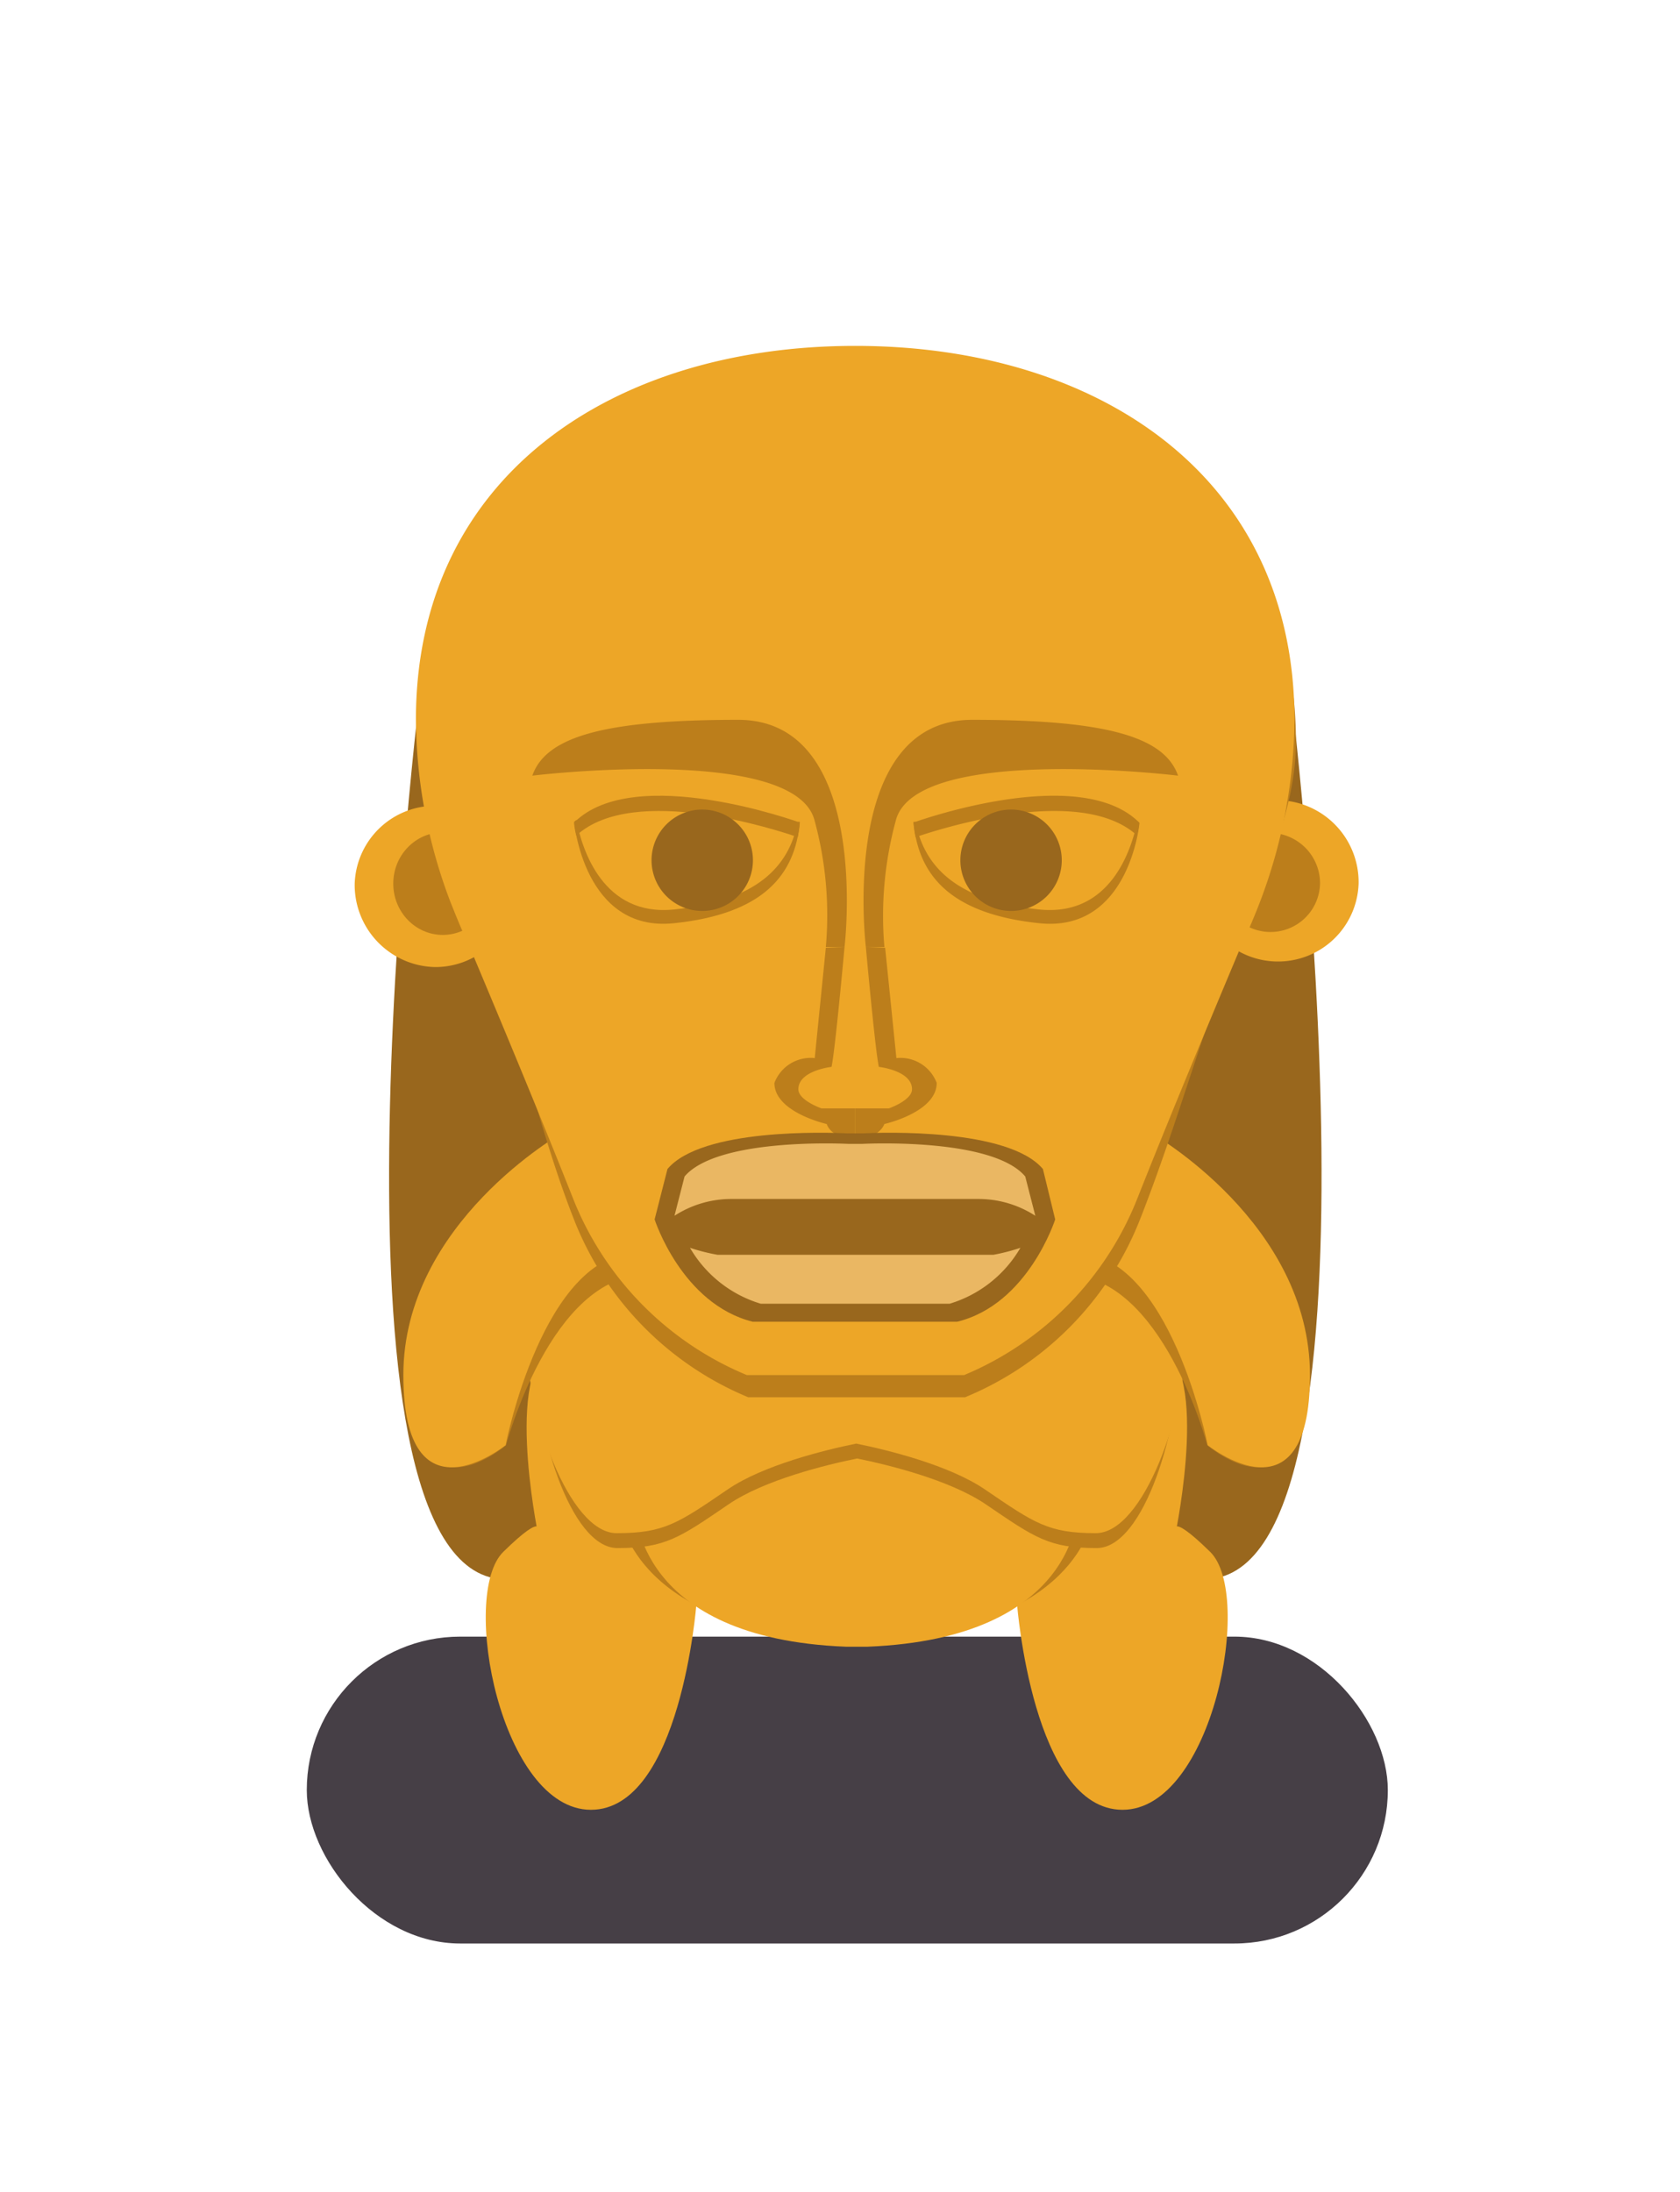 <svg height="150" viewBox="0 0 115 150" width="115" xmlns="http://www.w3.org/2000/svg"><rect fill="#463f46" height="21" rx="10.5" width="74" x="21" y="112"/><path d="m29 45.24s-7.75 60.25 4.8 62.76l16.63-19.67-6.6-48.21z" fill="#99671d"/><path d="m88.12 45.24s7.71 60.25-4.84 62.75l-16.63-19.66 6.6-48.21z" fill="#99671d"/><path d="m47.67 109.78s-1.08 14.07-7.22 14.07-9-14.71-6-17.65 2.37-1.28 2.37-1.28-2.49-12.16 1.47-12.8l10.14 10.93z" fill="#eda627"/><path d="m69.62 109.78s1.08 14.07 7.22 14.07 9-14.71 6-17.65-2.37-1.28-2.37-1.28 2.53-12.16-1.47-12.8l-10.13 10.93z" fill="#eda627"/><path d="m74.78 103.89-13.37-6.65.41-3.2-3.18 1.71-3.17-1.75.4 3.2-13.37 6.69s1 7.72 15.4 8.29h.74.74c14.38-.57 15.4-8.29 15.4-8.29z" fill="#bc7e1b"/><path d="m73.76 103.38-12.35-6.65.41-3.2-3.18 1.71-3.17-1.71.4 3.2-12.35 6.65s0 8.74 14.38 9.31h.74.74c14.38-.57 14.38-9.31 14.38-9.31z" fill="#eda627"/><path d="m75.31 76.87-16.67 1.13-16.64-1.13s-5.43 10-5.43 15.41 2.44 13.66 5.7 13.66 4.21-.68 7.61-3c2.44-1.66 6.63-2.69 8.79-3.13 2.17.44 6.35 1.47 8.8 3.13 3.39 2.31 4.34 3 7.6 3s5.7-8.29 5.7-13.66-5.46-15.41-5.46-15.41z" fill="#bc7e1b"/><path d="m93 60.47a5.52 5.52 0 1 1 -5.52-5.71 5.61 5.61 0 0 1 5.52 5.71z" fill="#eda627"/><path d="m90.36 60.47a3.39 3.39 0 1 1 -3.36-3.47 3.45 3.45 0 0 1 3.36 3.47z" fill="#bc7e1b"/><path d="m24.28 60.47a5.52 5.52 0 1 1 5.52 5.71 5.62 5.62 0 0 1 -5.52-5.71z" fill="#eda627"/><ellipse cx="30.31" cy="60.47" fill="#bc7e1b" rx="3.39" ry="3.51"/><path d="m75.31 75.85-16.67 1.08-16.64-1.08s-6 10.05-6 15.41 2.95 13.66 6.21 13.66 4.21-.68 7.61-3c2.44-1.66 6.63-2.69 8.79-3.13 2.17.44 6.35 1.47 8.8 3.13 3.39 2.31 4.34 3 7.6 3s6.21-8.29 6.21-13.66-5.91-15.41-5.91-15.41z" fill="#eda627"/><path d="m78.29 77.54s10.88 6.14 10.88 16.56-6.53 4.8-6.53 4.8-3.07-11.65-9.64-11.65z" fill="#bc7e1b"/><path d="m78.8 77.54s10.87 6.14 10.87 16.56-7 4.8-7 4.8-2.56-13.18-9.09-13.18z" fill="#eda627"/><path d="m39 77.54s-10.88 6.14-10.88 16.56 6.52 4.8 6.52 4.8 3.07-11.65 9.6-11.65z" fill="#bc7e1b"/><path d="m38.48 77.54s-10.87 6.14-10.87 16.56 7 4.8 7 4.8 2.56-13.18 9.09-13.18z" fill="#eda627"/><path d="m83.81 63.22h1.53c1.51-4 3.37-8.27 3.37-12.43 0-16.67-13.46-25.59-30.07-25.59s-30.06 8.92-30.06 25.59c0 4.16 1.85 8.4 3.36 12.43h.52c.39 1 .83 2.07 1.31 3.09 1.67 4 3.09 11 5.55 17.22a21.76 21.76 0 0 0 11.9 12.09h14.84a21.76 21.76 0 0 0 11.94-12.08c2.46-6.21 4.4-13.27 6.07-17.22.48-1 .41-2 .8-3.09z" fill="#bc7e1b"/><path d="m86.26 61.69a35.66 35.66 0 0 0 2.35-12.43c0-16.67-13.47-25.59-30.07-25.59s-30.07 8.92-30.07 25.59a35.66 35.66 0 0 0 2.35 12.43c.4 1 .83 2.08 1.32 3.09 1.66 3.95 4.62 11 7.08 17.22a21.76 21.76 0 0 0 11.9 12.1h14.88a21.76 21.76 0 0 0 11.86-12.1c2.46-6.21 5.42-13.27 7.08-17.22q.72-1.52 1.32-3.09z" fill="#eda627"/><path d="m62.67 57.29c-.06-.32-.11-.64-.14-1 0 0 11.32-4.13 15.45 0a8.64 8.64 0 0 1 -.14.89c-3.96-3.62-13.84-.34-15.17.11z" fill="#bc7e1b"/><path d="m71.15 62.24c-5.59-.58-7.87-2.86-8.48-6h-.14c.32 3.6 2.46 6.3 8.62 6.94s6.85-6.86 6.85-6.86a1.79 1.79 0 0 1 -.14-.13c-.42 1.99-1.86 6.54-6.71 6.05z" fill="#bc7e1b"/><path d="m65.74 58.87a3.47 3.47 0 1 1 3.47 3.47 3.47 3.47 0 0 1 -3.47-3.47z" fill="#99671d"/><path d="m54.61 57.29c.06-.32.11-.64.14-1 0 0-11.32-4.13-15.45 0 0 0 0 .35.15.89 3.95-3.62 13.87-.34 15.16.11z" fill="#bc7e1b"/><path d="m46.13 62.24c5.59-.58 7.87-2.86 8.48-6h.14c-.31 3.6-2.46 6.3-8.62 6.94s-6.83-6.94-6.83-6.94l.15-.13c.4 2.07 1.85 6.62 6.68 6.13z" fill="#bc7e1b"/><path d="m51.54 58.87a3.47 3.47 0 1 0 -3.46 3.47 3.47 3.47 0 0 0 3.46-3.47z" fill="#99671d"/><g fill="#bc7e1b"><path d="m59.27 64.81s-1.88-15.55 7.28-15.55 13.16 1.15 14.09 3.82c0 0-18.06-2.19-19.33 3.11a24.83 24.83 0 0 0 -.77 8.62z"/><path d="m59.27 64.81s.64 7.09.89 8.2c0 0 2.27.25 2.27 1.53 0 .76-1.58 1.31-1.58 1.31h-2.31v2.15s1.58-.06 2-1.08c0 0 3.58-.8 3.58-2.81a2.65 2.65 0 0 0 -2.76-1.7l-.77-7.55z"/><path d="m57.81 64.81s1.88-15.55-7.28-15.55-13.16 1.15-14.09 3.82c0 0 18.06-2.19 19.33 3.11a24.63 24.63 0 0 1 .76 8.62z"/><path d="m57.81 64.81s-.64 7.09-.89 8.2c0 0-2.27.25-2.27 1.53 0 .76 1.58 1.31 1.58 1.31h2.31v2.15s-1.58-.06-1.95-1.08c0 0-3.58-.8-3.58-2.81a2.65 2.65 0 0 1 2.76-1.7l.76-7.55z"/></g><path d="m71.39 80c-2.36-2.8-11-2.51-12.34-2.44h-.51-.51c-1.4-.07-10-.36-12.34 2.44l-.88 3.45s1.85 5.78 6.71 7h14c4.85-1.18 6.71-7 6.71-7z" fill="#99671d"/><g fill="#eab763"><path d="m68 85.87h-18.88a13 13 0 0 1 -1.89-.48 8.41 8.41 0 0 0 4.85 3.83h12.92a8.41 8.41 0 0 0 4.85-3.83 13 13 0 0 1 -1.85.48z"/><path d="m50 82.05h17a7.15 7.15 0 0 1 3.87 1.15l-.69-2.69c-2.11-2.51-9.91-2.29-11.18-2.23h-.46-.46c-1.27-.06-9.08-.28-11.22 2.23l-.69 2.69a7.15 7.15 0 0 1 3.83-1.15z"/></g></svg>